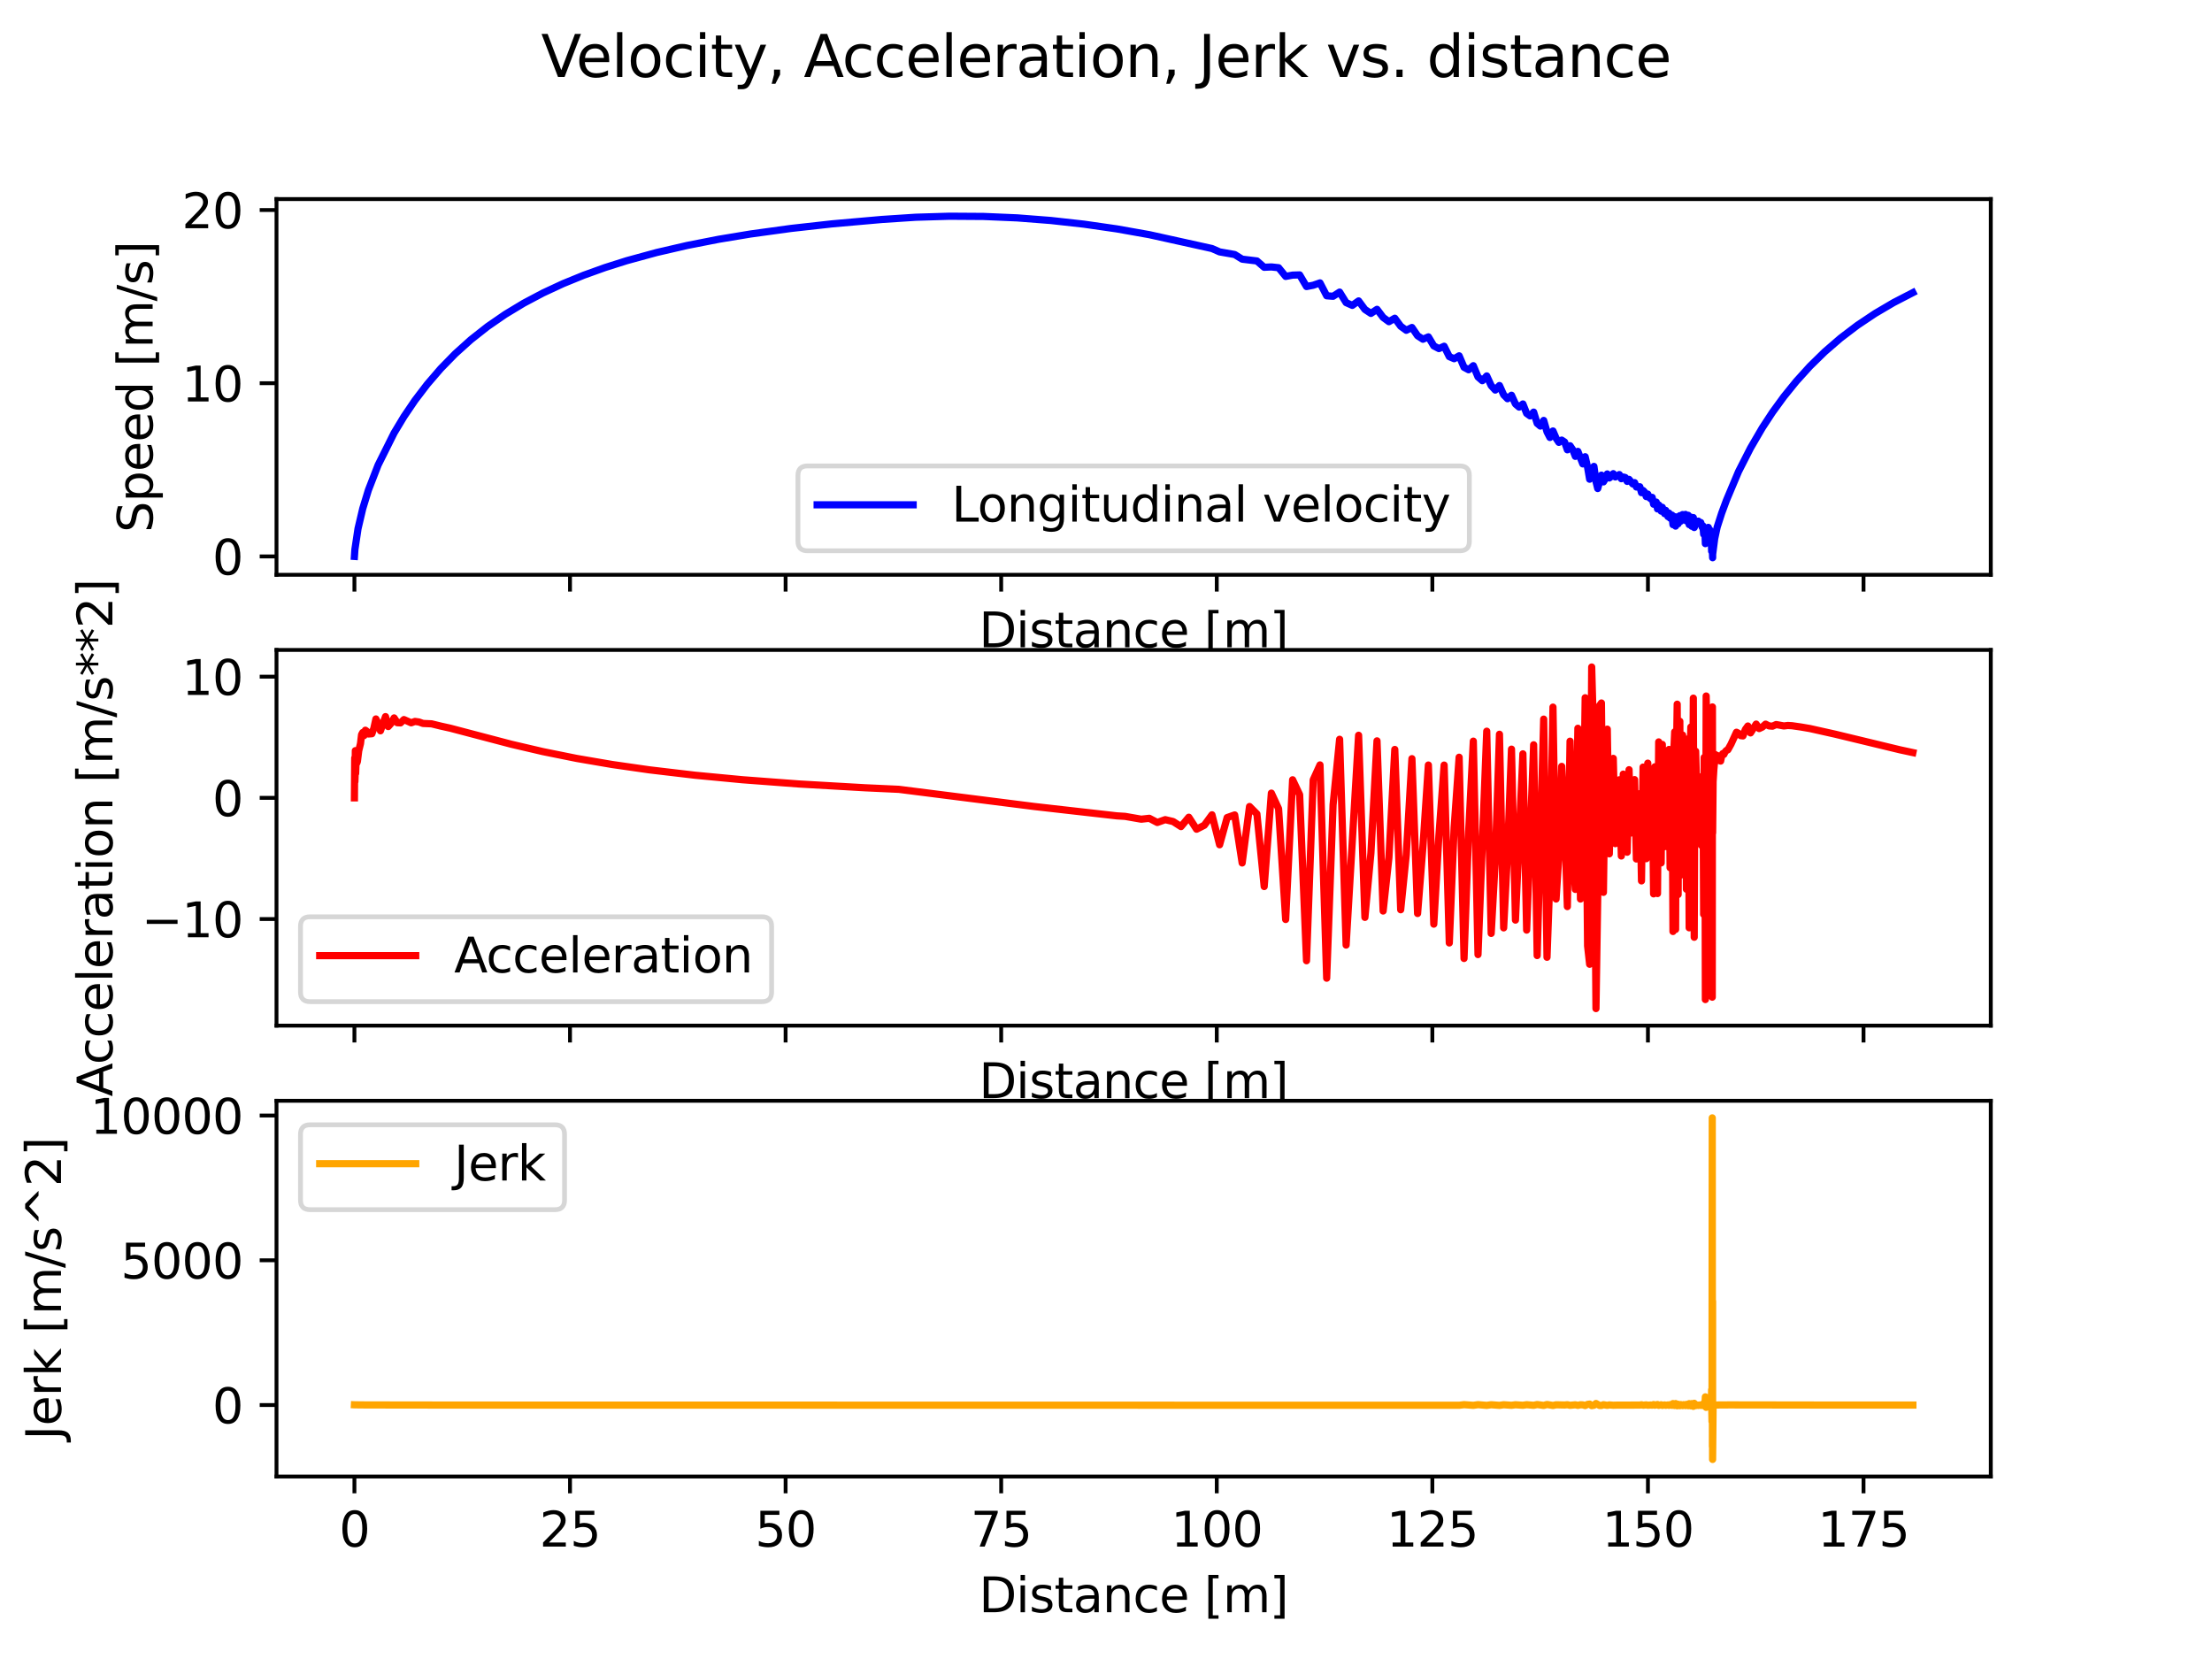 <?xml version="1.0" encoding="utf-8" standalone="no"?>
<!DOCTYPE svg PUBLIC "-//W3C//DTD SVG 1.1//EN"
  "http://www.w3.org/Graphics/SVG/1.1/DTD/svg11.dtd">
<svg xmlns:xlink="http://www.w3.org/1999/xlink" width="460.8pt" height="345.6pt" viewBox="0 0 460.8 345.6" xmlns="http://www.w3.org/2000/svg" version="1.1">
 <defs>
  <style type="text/css">*{stroke-linejoin: round; stroke-linecap: butt}</style>
 </defs>
 <g id="figure_1">
  <g id="patch_1">
   <path d="M 0 345.6 
L 460.8 345.6 
L 460.8 0 
L 0 0 
z
" style="fill: #ffffff"/>
  </g>
  <g id="axes_1">
   <g id="patch_2">
    <path d="M 57.6 119.74 
L 414.72 119.74 
L 414.72 41.472 
L 57.6 41.472 
z
" style="fill: #ffffff"/>
   </g>
   <g id="matplotlib.axis_1">
    <g id="xtick_1">
     <g id="line2d_1">
      <defs>
       <path id="m6544761ba9" d="M 0 0 
L 0 3.5 
" style="stroke: #000000; stroke-width: 0.8"/>
      </defs>
      <g>
       <use xlink:href="#m6544761ba9" x="73.833" y="119.74" style="stroke: #000000; stroke-width: 0.8"/>
      </g>
     </g>
    </g>
    <g id="xtick_2">
     <g id="line2d_2">
      <g>
       <use xlink:href="#m6544761ba9" x="118.743" y="119.74" style="stroke: #000000; stroke-width: 0.8"/>
      </g>
     </g>
    </g>
    <g id="xtick_3">
     <g id="line2d_3">
      <g>
       <use xlink:href="#m6544761ba9" x="163.654" y="119.74" style="stroke: #000000; stroke-width: 0.8"/>
      </g>
     </g>
    </g>
    <g id="xtick_4">
     <g id="line2d_4">
      <g>
       <use xlink:href="#m6544761ba9" x="208.564" y="119.74" style="stroke: #000000; stroke-width: 0.8"/>
      </g>
     </g>
    </g>
    <g id="xtick_5">
     <g id="line2d_5">
      <g>
       <use xlink:href="#m6544761ba9" x="253.475" y="119.74" style="stroke: #000000; stroke-width: 0.8"/>
      </g>
     </g>
    </g>
    <g id="xtick_6">
     <g id="line2d_6">
      <g>
       <use xlink:href="#m6544761ba9" x="298.385" y="119.74" style="stroke: #000000; stroke-width: 0.8"/>
      </g>
     </g>
    </g>
    <g id="xtick_7">
     <g id="line2d_7">
      <g>
       <use xlink:href="#m6544761ba9" x="343.296" y="119.74" style="stroke: #000000; stroke-width: 0.8"/>
      </g>
     </g>
    </g>
    <g id="xtick_8">
     <g id="line2d_8">
      <g>
       <use xlink:href="#m6544761ba9" x="388.206" y="119.74" style="stroke: #000000; stroke-width: 0.8"/>
      </g>
     </g>
    </g>
    <g id="text_1">
     <!-- Distance [m] -->
     <g transform="translate(203.937 134.839) scale(0.1 -0.1)">
      <defs>
       <path id="DejaVuSans-44" d="M 1259 4147 
L 1259 519 
L 2022 519 
Q 2988 519 3436 956 
Q 3884 1394 3884 2338 
Q 3884 3275 3436 3711 
Q 2988 4147 2022 4147 
L 1259 4147 
z
M 628 4666 
L 1925 4666 
Q 3281 4666 3915 4102 
Q 4550 3538 4550 2338 
Q 4550 1131 3912 565 
Q 3275 0 1925 0 
L 628 0 
L 628 4666 
z
" transform="scale(0.016)"/>
       <path id="DejaVuSans-69" d="M 603 3500 
L 1178 3500 
L 1178 0 
L 603 0 
L 603 3500 
z
M 603 4863 
L 1178 4863 
L 1178 4134 
L 603 4134 
L 603 4863 
z
" transform="scale(0.016)"/>
       <path id="DejaVuSans-73" d="M 2834 3397 
L 2834 2853 
Q 2591 2978 2328 3040 
Q 2066 3103 1784 3103 
Q 1356 3103 1142 2972 
Q 928 2841 928 2578 
Q 928 2378 1081 2264 
Q 1234 2150 1697 2047 
L 1894 2003 
Q 2506 1872 2764 1633 
Q 3022 1394 3022 966 
Q 3022 478 2636 193 
Q 2250 -91 1575 -91 
Q 1294 -91 989 -36 
Q 684 19 347 128 
L 347 722 
Q 666 556 975 473 
Q 1284 391 1588 391 
Q 1994 391 2212 530 
Q 2431 669 2431 922 
Q 2431 1156 2273 1281 
Q 2116 1406 1581 1522 
L 1381 1569 
Q 847 1681 609 1914 
Q 372 2147 372 2553 
Q 372 3047 722 3315 
Q 1072 3584 1716 3584 
Q 2034 3584 2315 3537 
Q 2597 3491 2834 3397 
z
" transform="scale(0.016)"/>
       <path id="DejaVuSans-74" d="M 1172 4494 
L 1172 3500 
L 2356 3500 
L 2356 3053 
L 1172 3053 
L 1172 1153 
Q 1172 725 1289 603 
Q 1406 481 1766 481 
L 2356 481 
L 2356 0 
L 1766 0 
Q 1100 0 847 248 
Q 594 497 594 1153 
L 594 3053 
L 172 3053 
L 172 3500 
L 594 3500 
L 594 4494 
L 1172 4494 
z
" transform="scale(0.016)"/>
       <path id="DejaVuSans-61" d="M 2194 1759 
Q 1497 1759 1228 1600 
Q 959 1441 959 1056 
Q 959 750 1161 570 
Q 1363 391 1709 391 
Q 2188 391 2477 730 
Q 2766 1069 2766 1631 
L 2766 1759 
L 2194 1759 
z
M 3341 1997 
L 3341 0 
L 2766 0 
L 2766 531 
Q 2569 213 2275 61 
Q 1981 -91 1556 -91 
Q 1019 -91 701 211 
Q 384 513 384 1019 
Q 384 1609 779 1909 
Q 1175 2209 1959 2209 
L 2766 2209 
L 2766 2266 
Q 2766 2663 2505 2880 
Q 2244 3097 1772 3097 
Q 1472 3097 1187 3025 
Q 903 2953 641 2809 
L 641 3341 
Q 956 3463 1253 3523 
Q 1550 3584 1831 3584 
Q 2591 3584 2966 3190 
Q 3341 2797 3341 1997 
z
" transform="scale(0.016)"/>
       <path id="DejaVuSans-6e" d="M 3513 2113 
L 3513 0 
L 2938 0 
L 2938 2094 
Q 2938 2591 2744 2837 
Q 2550 3084 2163 3084 
Q 1697 3084 1428 2787 
Q 1159 2491 1159 1978 
L 1159 0 
L 581 0 
L 581 3500 
L 1159 3500 
L 1159 2956 
Q 1366 3272 1645 3428 
Q 1925 3584 2291 3584 
Q 2894 3584 3203 3211 
Q 3513 2838 3513 2113 
z
" transform="scale(0.016)"/>
       <path id="DejaVuSans-63" d="M 3122 3366 
L 3122 2828 
Q 2878 2963 2633 3030 
Q 2388 3097 2138 3097 
Q 1578 3097 1268 2742 
Q 959 2388 959 1747 
Q 959 1106 1268 751 
Q 1578 397 2138 397 
Q 2388 397 2633 464 
Q 2878 531 3122 666 
L 3122 134 
Q 2881 22 2623 -34 
Q 2366 -91 2075 -91 
Q 1284 -91 818 406 
Q 353 903 353 1747 
Q 353 2603 823 3093 
Q 1294 3584 2113 3584 
Q 2378 3584 2631 3529 
Q 2884 3475 3122 3366 
z
" transform="scale(0.016)"/>
       <path id="DejaVuSans-65" d="M 3597 1894 
L 3597 1613 
L 953 1613 
Q 991 1019 1311 708 
Q 1631 397 2203 397 
Q 2534 397 2845 478 
Q 3156 559 3463 722 
L 3463 178 
Q 3153 47 2828 -22 
Q 2503 -91 2169 -91 
Q 1331 -91 842 396 
Q 353 884 353 1716 
Q 353 2575 817 3079 
Q 1281 3584 2069 3584 
Q 2775 3584 3186 3129 
Q 3597 2675 3597 1894 
z
M 3022 2063 
Q 3016 2534 2758 2815 
Q 2500 3097 2075 3097 
Q 1594 3097 1305 2825 
Q 1016 2553 972 2059 
L 3022 2063 
z
" transform="scale(0.016)"/>
       <path id="DejaVuSans-20" transform="scale(0.016)"/>
       <path id="DejaVuSans-5b" d="M 550 4863 
L 1875 4863 
L 1875 4416 
L 1125 4416 
L 1125 -397 
L 1875 -397 
L 1875 -844 
L 550 -844 
L 550 4863 
z
" transform="scale(0.016)"/>
       <path id="DejaVuSans-6d" d="M 3328 2828 
Q 3544 3216 3844 3400 
Q 4144 3584 4550 3584 
Q 5097 3584 5394 3201 
Q 5691 2819 5691 2113 
L 5691 0 
L 5113 0 
L 5113 2094 
Q 5113 2597 4934 2840 
Q 4756 3084 4391 3084 
Q 3944 3084 3684 2787 
Q 3425 2491 3425 1978 
L 3425 0 
L 2847 0 
L 2847 2094 
Q 2847 2600 2669 2842 
Q 2491 3084 2119 3084 
Q 1678 3084 1418 2786 
Q 1159 2488 1159 1978 
L 1159 0 
L 581 0 
L 581 3500 
L 1159 3500 
L 1159 2956 
Q 1356 3278 1631 3431 
Q 1906 3584 2284 3584 
Q 2666 3584 2933 3390 
Q 3200 3197 3328 2828 
z
" transform="scale(0.016)"/>
       <path id="DejaVuSans-5d" d="M 1947 4863 
L 1947 -844 
L 622 -844 
L 622 -397 
L 1369 -397 
L 1369 4416 
L 622 4416 
L 622 4863 
L 1947 4863 
z
" transform="scale(0.016)"/>
      </defs>
      <use xlink:href="#DejaVuSans-44"/>
      <use xlink:href="#DejaVuSans-69" x="77.002"/>
      <use xlink:href="#DejaVuSans-73" x="104.785"/>
      <use xlink:href="#DejaVuSans-74" x="156.885"/>
      <use xlink:href="#DejaVuSans-61" x="196.094"/>
      <use xlink:href="#DejaVuSans-6e" x="257.373"/>
      <use xlink:href="#DejaVuSans-63" x="320.752"/>
      <use xlink:href="#DejaVuSans-65" x="375.732"/>
      <use xlink:href="#DejaVuSans-20" x="437.256"/>
      <use xlink:href="#DejaVuSans-5b" x="469.043"/>
      <use xlink:href="#DejaVuSans-6d" x="508.057"/>
      <use xlink:href="#DejaVuSans-5d" x="605.469"/>
     </g>
    </g>
   </g>
   <g id="matplotlib.axis_2">
    <g id="ytick_1">
     <g id="line2d_9">
      <defs>
       <path id="me3b19a728e" d="M 0 0 
L -3.5 0 
" style="stroke: #000000; stroke-width: 0.8"/>
      </defs>
      <g>
       <use xlink:href="#me3b19a728e" x="57.6" y="115.912" style="stroke: #000000; stroke-width: 0.8"/>
      </g>
     </g>
     <g id="text_2">
      <!-- 0 -->
      <g transform="translate(44.237 119.711) scale(0.1 -0.1)">
       <defs>
        <path id="DejaVuSans-30" d="M 2034 4250 
Q 1547 4250 1301 3770 
Q 1056 3291 1056 2328 
Q 1056 1369 1301 889 
Q 1547 409 2034 409 
Q 2525 409 2770 889 
Q 3016 1369 3016 2328 
Q 3016 3291 2770 3770 
Q 2525 4250 2034 4250 
z
M 2034 4750 
Q 2819 4750 3233 4129 
Q 3647 3509 3647 2328 
Q 3647 1150 3233 529 
Q 2819 -91 2034 -91 
Q 1250 -91 836 529 
Q 422 1150 422 2328 
Q 422 3509 836 4129 
Q 1250 4750 2034 4750 
z
" transform="scale(0.016)"/>
       </defs>
       <use xlink:href="#DejaVuSans-30"/>
      </g>
     </g>
    </g>
    <g id="ytick_2">
     <g id="line2d_10">
      <g>
       <use xlink:href="#me3b19a728e" x="57.6" y="79.83" style="stroke: #000000; stroke-width: 0.8"/>
      </g>
     </g>
     <g id="text_3">
      <!-- 10 -->
      <g transform="translate(37.875 83.629) scale(0.1 -0.1)">
       <defs>
        <path id="DejaVuSans-31" d="M 794 531 
L 1825 531 
L 1825 4091 
L 703 3866 
L 703 4441 
L 1819 4666 
L 2450 4666 
L 2450 531 
L 3481 531 
L 3481 0 
L 794 0 
L 794 531 
z
" transform="scale(0.016)"/>
       </defs>
       <use xlink:href="#DejaVuSans-31"/>
       <use xlink:href="#DejaVuSans-30" x="63.623"/>
      </g>
     </g>
    </g>
    <g id="ytick_3">
     <g id="line2d_11">
      <g>
       <use xlink:href="#me3b19a728e" x="57.6" y="43.748" style="stroke: #000000; stroke-width: 0.8"/>
      </g>
     </g>
     <g id="text_4">
      <!-- 20 -->
      <g transform="translate(37.875 47.548) scale(0.1 -0.1)">
       <defs>
        <path id="DejaVuSans-32" d="M 1228 531 
L 3431 531 
L 3431 0 
L 469 0 
L 469 531 
Q 828 903 1448 1529 
Q 2069 2156 2228 2338 
Q 2531 2678 2651 2914 
Q 2772 3150 2772 3378 
Q 2772 3750 2511 3984 
Q 2250 4219 1831 4219 
Q 1534 4219 1204 4116 
Q 875 4013 500 3803 
L 500 4441 
Q 881 4594 1212 4672 
Q 1544 4750 1819 4750 
Q 2544 4750 2975 4387 
Q 3406 4025 3406 3419 
Q 3406 3131 3298 2873 
Q 3191 2616 2906 2266 
Q 2828 2175 2409 1742 
Q 1991 1309 1228 531 
z
" transform="scale(0.016)"/>
       </defs>
       <use xlink:href="#DejaVuSans-32"/>
       <use xlink:href="#DejaVuSans-30" x="63.623"/>
      </g>
     </g>
    </g>
    <g id="text_5">
     <!-- Speed [m/s] -->
     <g transform="translate(31.795 110.932) rotate(-90) scale(0.1 -0.1)">
      <defs>
       <path id="DejaVuSans-53" d="M 3425 4513 
L 3425 3897 
Q 3066 4069 2747 4153 
Q 2428 4238 2131 4238 
Q 1616 4238 1336 4038 
Q 1056 3838 1056 3469 
Q 1056 3159 1242 3001 
Q 1428 2844 1947 2747 
L 2328 2669 
Q 3034 2534 3370 2195 
Q 3706 1856 3706 1288 
Q 3706 609 3251 259 
Q 2797 -91 1919 -91 
Q 1588 -91 1214 -16 
Q 841 59 441 206 
L 441 856 
Q 825 641 1194 531 
Q 1563 422 1919 422 
Q 2459 422 2753 634 
Q 3047 847 3047 1241 
Q 3047 1584 2836 1778 
Q 2625 1972 2144 2069 
L 1759 2144 
Q 1053 2284 737 2584 
Q 422 2884 422 3419 
Q 422 4038 858 4394 
Q 1294 4750 2059 4750 
Q 2388 4750 2728 4690 
Q 3069 4631 3425 4513 
z
" transform="scale(0.016)"/>
       <path id="DejaVuSans-70" d="M 1159 525 
L 1159 -1331 
L 581 -1331 
L 581 3500 
L 1159 3500 
L 1159 2969 
Q 1341 3281 1617 3432 
Q 1894 3584 2278 3584 
Q 2916 3584 3314 3078 
Q 3713 2572 3713 1747 
Q 3713 922 3314 415 
Q 2916 -91 2278 -91 
Q 1894 -91 1617 61 
Q 1341 213 1159 525 
z
M 3116 1747 
Q 3116 2381 2855 2742 
Q 2594 3103 2138 3103 
Q 1681 3103 1420 2742 
Q 1159 2381 1159 1747 
Q 1159 1113 1420 752 
Q 1681 391 2138 391 
Q 2594 391 2855 752 
Q 3116 1113 3116 1747 
z
" transform="scale(0.016)"/>
       <path id="DejaVuSans-64" d="M 2906 2969 
L 2906 4863 
L 3481 4863 
L 3481 0 
L 2906 0 
L 2906 525 
Q 2725 213 2448 61 
Q 2172 -91 1784 -91 
Q 1150 -91 751 415 
Q 353 922 353 1747 
Q 353 2572 751 3078 
Q 1150 3584 1784 3584 
Q 2172 3584 2448 3432 
Q 2725 3281 2906 2969 
z
M 947 1747 
Q 947 1113 1208 752 
Q 1469 391 1925 391 
Q 2381 391 2643 752 
Q 2906 1113 2906 1747 
Q 2906 2381 2643 2742 
Q 2381 3103 1925 3103 
Q 1469 3103 1208 2742 
Q 947 2381 947 1747 
z
" transform="scale(0.016)"/>
       <path id="DejaVuSans-2f" d="M 1625 4666 
L 2156 4666 
L 531 -594 
L 0 -594 
L 1625 4666 
z
" transform="scale(0.016)"/>
      </defs>
      <use xlink:href="#DejaVuSans-53"/>
      <use xlink:href="#DejaVuSans-70" x="63.477"/>
      <use xlink:href="#DejaVuSans-65" x="126.953"/>
      <use xlink:href="#DejaVuSans-65" x="188.477"/>
      <use xlink:href="#DejaVuSans-64" x="250"/>
      <use xlink:href="#DejaVuSans-20" x="313.477"/>
      <use xlink:href="#DejaVuSans-5b" x="345.264"/>
      <use xlink:href="#DejaVuSans-6d" x="384.277"/>
      <use xlink:href="#DejaVuSans-2f" x="481.689"/>
      <use xlink:href="#DejaVuSans-73" x="515.381"/>
      <use xlink:href="#DejaVuSans-5d" x="567.48"/>
     </g>
    </g>
   </g>
   <g id="line2d_12">
    <path d="M 73.833 115.912 
L 73.931 114.472 
L 74.581 110.127 
L 75.562 105.964 
L 76.744 102.089 
L 78.77 96.868 
L 82.099 90.195 
L 84.145 86.795 
L 86.445 83.402 
L 88.998 80.057 
L 91.797 76.803 
L 94.834 73.693 
L 98.097 70.76 
L 101.572 68.023 
L 105.244 65.492 
L 109.097 63.164 
L 113.116 61.035 
L 117.288 59.095 
L 121.597 57.335 
L 126.032 55.741 
L 130.58 54.301 
L 136.801 52.601 
L 143.18 51.126 
L 149.696 49.849 
L 156.33 48.749 
L 164.764 47.589 
L 173.329 46.634 
L 183.748 45.714 
L 190.763 45.255 
L 197.811 45.043 
L 204.868 45.089 
L 211.907 45.389 
L 218.905 45.931 
L 225.837 46.701 
L 232.682 47.688 
L 239.417 48.886 
L 252.476 51.774 
L 254.066 52.473 
L 257.208 53.021 
L 258.763 53.99 
L 261.837 54.359 
L 263.353 55.679 
L 264.848 55.609 
L 266.352 55.77 
L 267.828 57.581 
L 269.274 57.312 
L 270.738 57.265 
L 272.172 59.69 
L 273.562 59.423 
L 274.978 58.932 
L 276.372 61.617 
L 277.705 61.72 
L 279.065 60.848 
L 280.421 63.04 
L 281.709 63.618 
L 283.021 62.686 
L 284.337 64.465 
L 285.588 65.288 
L 286.856 64.439 
L 288.13 66.124 
L 289.337 67.015 
L 290.562 66.294 
L 291.789 67.96 
L 292.953 68.805 
L 294.131 68.222 
L 295.308 69.944 
L 296.427 70.666 
L 297.559 70.178 
L 298.685 72.058 
L 299.754 72.618 
L 300.839 72.131 
L 301.915 74.291 
L 302.928 74.728 
L 303.963 74.123 
L 304.985 76.514 
L 305.941 77.027 
L 306.92 76.182 
L 307.894 78.516 
L 308.792 79.304 
L 309.715 78.311 
L 310.642 80.33 
L 311.492 81.258 
L 312.365 80.311 
L 313.24 82.247 
L 314.047 83.061 
L 314.871 82.336 
L 315.697 84.156 
L 316.463 84.806 
L 317.248 84.151 
L 318.027 86.12 
L 318.748 86.638 
L 319.488 85.848 
L 320.221 88.196 
L 320.887 88.756 
L 321.579 87.584 
L 322.269 89.958 
L 322.878 91.132 
L 323.512 89.781 
L 324.159 91.287 
L 324.739 92.151 
L 325.333 91.682 
L 325.942 92.085 
L 326.51 93.703 
L 327.071 92.86 
L 327.645 93.703 
L 328.172 95.066 
L 328.702 94.03 
L 329.724 96.636 
L 330.221 95.146 
L 330.724 97.35 
L 331.15 99.827 
L 331.58 97.879 
L 332.045 97.162 
L 332.471 100.299 
L 332.833 101.767 
L 333.604 98.982 
L 334.023 100.389 
L 334.411 99.758 
L 334.826 98.736 
L 335.25 99.569 
L 335.652 99.262 
L 336.076 98.674 
L 336.504 99.356 
L 337.337 98.86 
L 337.754 99.725 
L 338.156 99.372 
L 338.571 99.473 
L 338.97 100.283 
L 339.362 99.864 
L 340.136 100.813 
L 340.515 100.542 
L 340.89 101.452 
L 341.605 101.399 
L 341.952 102.636 
L 342.283 102.178 
L 342.628 102.541 
L 342.946 103.446 
L 343.264 102.93 
L 343.587 103.665 
L 343.883 103.912 
L 344.183 103.611 
L 344.474 105.04 
L 344.74 104.577 
L 345.026 104.591 
L 345.288 106.016 
L 345.538 105.183 
L 345.809 105.508 
L 346.05 106.477 
L 346.29 105.682 
L 346.77 107.007 
L 347.005 106.325 
L 347.462 107.61 
L 347.683 106.89 
L 347.911 107.93 
L 348.103 107.996 
L 348.31 107.311 
L 348.511 109.301 
L 348.87 107.636 
L 349.057 109.596 
L 349.21 109.069 
L 349.391 107.675 
L 349.585 109.114 
L 349.747 108.562 
L 349.939 107.422 
L 350.138 108.573 
L 350.314 108.128 
L 350.517 107.193 
L 350.724 108.26 
L 350.905 107.979 
L 351.11 107.163 
L 351.315 108.524 
L 351.491 108.229 
L 351.692 107.349 
L 351.886 109.284 
L 352.048 108.783 
L 352.235 107.728 
L 352.423 109.629 
L 352.571 109.304 
L 352.752 107.82 
L 352.937 109.895 
L 353.072 109.568 
L 353.235 108.874 
L 353.42 108.625 
L 353.602 108.876 
L 353.778 108.556 
L 353.961 108.731 
L 354.13 109.048 
L 354.299 108.851 
L 354.608 109.855 
L 354.759 109.553 
L 354.901 111.287 
L 355.152 110.246 
L 355.26 113.249 
L 355.328 112.735 
L 355.56 110.368 
L 355.869 109.864 
L 356.025 110.369 
L 356.167 110.355 
L 356.39 112.138 
L 356.492 112.209 
L 356.562 114.83 
L 356.588 114.153 
L 356.643 112.87 
L 356.773 116.183 
L 356.776 115.46 
L 357.2 112.208 
L 357.718 109.807 
L 358.65 106.916 
L 359.649 104.219 
L 362.169 98.235 
L 364.664 93.332 
L 367.122 89.119 
L 369.243 85.883 
L 371.607 82.638 
L 374.212 79.427 
L 377.052 76.292 
L 380.124 73.287 
L 383.414 70.444 
L 386.909 67.784 
L 390.597 65.317 
L 394.461 63.044 
L 398.487 60.96 
L 398.487 60.96 
" clip-path="url(#pd01eb462d0)" style="fill: none; stroke: #0000ff; stroke-width: 1.5; stroke-linecap: square"/>
   </g>
   <g id="patch_3">
    <path d="M 57.6 119.74 
L 57.6 41.472 
" style="fill: none; stroke: #000000; stroke-width: 0.8; stroke-linejoin: miter; stroke-linecap: square"/>
   </g>
   <g id="patch_4">
    <path d="M 414.72 119.74 
L 414.72 41.472 
" style="fill: none; stroke: #000000; stroke-width: 0.8; stroke-linejoin: miter; stroke-linecap: square"/>
   </g>
   <g id="patch_5">
    <path d="M 57.6 119.74 
L 414.72 119.74 
" style="fill: none; stroke: #000000; stroke-width: 0.8; stroke-linejoin: miter; stroke-linecap: square"/>
   </g>
   <g id="patch_6">
    <path d="M 57.6 41.472 
L 414.72 41.472 
" style="fill: none; stroke: #000000; stroke-width: 0.8; stroke-linejoin: miter; stroke-linecap: square"/>
   </g>
   <g id="legend_1">
    <g id="patch_7">
     <path d="M 168.225 114.74 
L 304.095 114.74 
Q 306.095 114.74 306.095 112.74 
L 306.095 99.062 
Q 306.095 97.062 304.095 97.062 
L 168.225 97.062 
Q 166.225 97.062 166.225 99.062 
L 166.225 112.74 
Q 166.225 114.74 168.225 114.74 
z
" style="fill: #ffffff; opacity: 0.8; stroke: #cccccc; stroke-linejoin: miter"/>
    </g>
    <g id="line2d_13">
     <path d="M 170.225 105.161 
L 180.225 105.161 
L 190.225 105.161 
" style="fill: none; stroke: #0000ff; stroke-width: 1.5; stroke-linecap: square"/>
    </g>
    <g id="text_6">
     <!-- Longitudinal velocity -->
     <g transform="translate(198.225 108.661) scale(0.1 -0.1)">
      <defs>
       <path id="DejaVuSans-4c" d="M 628 4666 
L 1259 4666 
L 1259 531 
L 3531 531 
L 3531 0 
L 628 0 
L 628 4666 
z
" transform="scale(0.016)"/>
       <path id="DejaVuSans-6f" d="M 1959 3097 
Q 1497 3097 1228 2736 
Q 959 2375 959 1747 
Q 959 1119 1226 758 
Q 1494 397 1959 397 
Q 2419 397 2687 759 
Q 2956 1122 2956 1747 
Q 2956 2369 2687 2733 
Q 2419 3097 1959 3097 
z
M 1959 3584 
Q 2709 3584 3137 3096 
Q 3566 2609 3566 1747 
Q 3566 888 3137 398 
Q 2709 -91 1959 -91 
Q 1206 -91 779 398 
Q 353 888 353 1747 
Q 353 2609 779 3096 
Q 1206 3584 1959 3584 
z
" transform="scale(0.016)"/>
       <path id="DejaVuSans-67" d="M 2906 1791 
Q 2906 2416 2648 2759 
Q 2391 3103 1925 3103 
Q 1463 3103 1205 2759 
Q 947 2416 947 1791 
Q 947 1169 1205 825 
Q 1463 481 1925 481 
Q 2391 481 2648 825 
Q 2906 1169 2906 1791 
z
M 3481 434 
Q 3481 -459 3084 -895 
Q 2688 -1331 1869 -1331 
Q 1566 -1331 1297 -1286 
Q 1028 -1241 775 -1147 
L 775 -588 
Q 1028 -725 1275 -790 
Q 1522 -856 1778 -856 
Q 2344 -856 2625 -561 
Q 2906 -266 2906 331 
L 2906 616 
Q 2728 306 2450 153 
Q 2172 0 1784 0 
Q 1141 0 747 490 
Q 353 981 353 1791 
Q 353 2603 747 3093 
Q 1141 3584 1784 3584 
Q 2172 3584 2450 3431 
Q 2728 3278 2906 2969 
L 2906 3500 
L 3481 3500 
L 3481 434 
z
" transform="scale(0.016)"/>
       <path id="DejaVuSans-75" d="M 544 1381 
L 544 3500 
L 1119 3500 
L 1119 1403 
Q 1119 906 1312 657 
Q 1506 409 1894 409 
Q 2359 409 2629 706 
Q 2900 1003 2900 1516 
L 2900 3500 
L 3475 3500 
L 3475 0 
L 2900 0 
L 2900 538 
Q 2691 219 2414 64 
Q 2138 -91 1772 -91 
Q 1169 -91 856 284 
Q 544 659 544 1381 
z
M 1991 3584 
L 1991 3584 
z
" transform="scale(0.016)"/>
       <path id="DejaVuSans-6c" d="M 603 4863 
L 1178 4863 
L 1178 0 
L 603 0 
L 603 4863 
z
" transform="scale(0.016)"/>
       <path id="DejaVuSans-76" d="M 191 3500 
L 800 3500 
L 1894 563 
L 2988 3500 
L 3597 3500 
L 2284 0 
L 1503 0 
L 191 3500 
z
" transform="scale(0.016)"/>
       <path id="DejaVuSans-79" d="M 2059 -325 
Q 1816 -950 1584 -1140 
Q 1353 -1331 966 -1331 
L 506 -1331 
L 506 -850 
L 844 -850 
Q 1081 -850 1212 -737 
Q 1344 -625 1503 -206 
L 1606 56 
L 191 3500 
L 800 3500 
L 1894 763 
L 2988 3500 
L 3597 3500 
L 2059 -325 
z
" transform="scale(0.016)"/>
      </defs>
      <use xlink:href="#DejaVuSans-4c"/>
      <use xlink:href="#DejaVuSans-6f" x="53.963"/>
      <use xlink:href="#DejaVuSans-6e" x="115.145"/>
      <use xlink:href="#DejaVuSans-67" x="178.523"/>
      <use xlink:href="#DejaVuSans-69" x="242"/>
      <use xlink:href="#DejaVuSans-74" x="269.783"/>
      <use xlink:href="#DejaVuSans-75" x="308.992"/>
      <use xlink:href="#DejaVuSans-64" x="372.371"/>
      <use xlink:href="#DejaVuSans-69" x="435.848"/>
      <use xlink:href="#DejaVuSans-6e" x="463.631"/>
      <use xlink:href="#DejaVuSans-61" x="527.01"/>
      <use xlink:href="#DejaVuSans-6c" x="588.289"/>
      <use xlink:href="#DejaVuSans-20" x="616.072"/>
      <use xlink:href="#DejaVuSans-76" x="647.859"/>
      <use xlink:href="#DejaVuSans-65" x="707.039"/>
      <use xlink:href="#DejaVuSans-6c" x="768.562"/>
      <use xlink:href="#DejaVuSans-6f" x="796.346"/>
      <use xlink:href="#DejaVuSans-63" x="857.527"/>
      <use xlink:href="#DejaVuSans-69" x="912.508"/>
      <use xlink:href="#DejaVuSans-74" x="940.291"/>
      <use xlink:href="#DejaVuSans-79" x="979.5"/>
     </g>
    </g>
   </g>
  </g>
  <g id="axes_2">
   <g id="patch_8">
    <path d="M 57.6 213.662 
L 414.72 213.662 
L 414.72 135.394 
L 57.6 135.394 
z
" style="fill: #ffffff"/>
   </g>
   <g id="matplotlib.axis_3">
    <g id="xtick_9">
     <g id="line2d_14">
      <g>
       <use xlink:href="#m6544761ba9" x="73.833" y="213.662" style="stroke: #000000; stroke-width: 0.8"/>
      </g>
     </g>
    </g>
    <g id="xtick_10">
     <g id="line2d_15">
      <g>
       <use xlink:href="#m6544761ba9" x="118.743" y="213.662" style="stroke: #000000; stroke-width: 0.8"/>
      </g>
     </g>
    </g>
    <g id="xtick_11">
     <g id="line2d_16">
      <g>
       <use xlink:href="#m6544761ba9" x="163.654" y="213.662" style="stroke: #000000; stroke-width: 0.8"/>
      </g>
     </g>
    </g>
    <g id="xtick_12">
     <g id="line2d_17">
      <g>
       <use xlink:href="#m6544761ba9" x="208.564" y="213.662" style="stroke: #000000; stroke-width: 0.8"/>
      </g>
     </g>
    </g>
    <g id="xtick_13">
     <g id="line2d_18">
      <g>
       <use xlink:href="#m6544761ba9" x="253.475" y="213.662" style="stroke: #000000; stroke-width: 0.8"/>
      </g>
     </g>
    </g>
    <g id="xtick_14">
     <g id="line2d_19">
      <g>
       <use xlink:href="#m6544761ba9" x="298.385" y="213.662" style="stroke: #000000; stroke-width: 0.8"/>
      </g>
     </g>
    </g>
    <g id="xtick_15">
     <g id="line2d_20">
      <g>
       <use xlink:href="#m6544761ba9" x="343.296" y="213.662" style="stroke: #000000; stroke-width: 0.8"/>
      </g>
     </g>
    </g>
    <g id="xtick_16">
     <g id="line2d_21">
      <g>
       <use xlink:href="#m6544761ba9" x="388.206" y="213.662" style="stroke: #000000; stroke-width: 0.8"/>
      </g>
     </g>
    </g>
    <g id="text_7">
     <!-- Distance [m] -->
     <g transform="translate(203.937 228.761) scale(0.1 -0.1)">
      <use xlink:href="#DejaVuSans-44"/>
      <use xlink:href="#DejaVuSans-69" x="77.002"/>
      <use xlink:href="#DejaVuSans-73" x="104.785"/>
      <use xlink:href="#DejaVuSans-74" x="156.885"/>
      <use xlink:href="#DejaVuSans-61" x="196.094"/>
      <use xlink:href="#DejaVuSans-6e" x="257.373"/>
      <use xlink:href="#DejaVuSans-63" x="320.752"/>
      <use xlink:href="#DejaVuSans-65" x="375.732"/>
      <use xlink:href="#DejaVuSans-20" x="437.256"/>
      <use xlink:href="#DejaVuSans-5b" x="469.043"/>
      <use xlink:href="#DejaVuSans-6d" x="508.057"/>
      <use xlink:href="#DejaVuSans-5d" x="605.469"/>
     </g>
    </g>
   </g>
   <g id="matplotlib.axis_4">
    <g id="ytick_4">
     <g id="line2d_22">
      <g>
       <use xlink:href="#me3b19a728e" x="57.6" y="191.45" style="stroke: #000000; stroke-width: 0.8"/>
      </g>
     </g>
     <g id="text_8">
      <!-- −10 -->
      <g transform="translate(29.495 195.249) scale(0.1 -0.1)">
       <defs>
        <path id="DejaVuSans-2212" d="M 678 2272 
L 4684 2272 
L 4684 1741 
L 678 1741 
L 678 2272 
z
" transform="scale(0.016)"/>
       </defs>
       <use xlink:href="#DejaVuSans-2212"/>
       <use xlink:href="#DejaVuSans-31" x="83.789"/>
       <use xlink:href="#DejaVuSans-30" x="147.412"/>
      </g>
     </g>
    </g>
    <g id="ytick_5">
     <g id="line2d_23">
      <g>
       <use xlink:href="#me3b19a728e" x="57.6" y="166.207" style="stroke: #000000; stroke-width: 0.8"/>
      </g>
     </g>
     <g id="text_9">
      <!-- 0 -->
      <g transform="translate(44.237 170.006) scale(0.1 -0.1)">
       <use xlink:href="#DejaVuSans-30"/>
      </g>
     </g>
    </g>
    <g id="ytick_6">
     <g id="line2d_24">
      <g>
       <use xlink:href="#me3b19a728e" x="57.6" y="140.964" style="stroke: #000000; stroke-width: 0.8"/>
      </g>
     </g>
     <g id="text_10">
      <!-- 10 -->
      <g transform="translate(37.875 144.763) scale(0.1 -0.1)">
       <use xlink:href="#DejaVuSans-31"/>
       <use xlink:href="#DejaVuSans-30" x="63.623"/>
      </g>
     </g>
    </g>
    <g id="text_11">
     <!-- Acceleration [m/s**2] -->
     <g transform="translate(23.416 228.43) rotate(-90) scale(0.1 -0.1)">
      <defs>
       <path id="DejaVuSans-41" d="M 2188 4044 
L 1331 1722 
L 3047 1722 
L 2188 4044 
z
M 1831 4666 
L 2547 4666 
L 4325 0 
L 3669 0 
L 3244 1197 
L 1141 1197 
L 716 0 
L 50 0 
L 1831 4666 
z
" transform="scale(0.016)"/>
       <path id="DejaVuSans-72" d="M 2631 2963 
Q 2534 3019 2420 3045 
Q 2306 3072 2169 3072 
Q 1681 3072 1420 2755 
Q 1159 2438 1159 1844 
L 1159 0 
L 581 0 
L 581 3500 
L 1159 3500 
L 1159 2956 
Q 1341 3275 1631 3429 
Q 1922 3584 2338 3584 
Q 2397 3584 2469 3576 
Q 2541 3569 2628 3553 
L 2631 2963 
z
" transform="scale(0.016)"/>
       <path id="DejaVuSans-2a" d="M 3009 3897 
L 1888 3291 
L 3009 2681 
L 2828 2375 
L 1778 3009 
L 1778 1831 
L 1422 1831 
L 1422 3009 
L 372 2375 
L 191 2681 
L 1313 3291 
L 191 3897 
L 372 4206 
L 1422 3572 
L 1422 4750 
L 1778 4750 
L 1778 3572 
L 2828 4206 
L 3009 3897 
z
" transform="scale(0.016)"/>
      </defs>
      <use xlink:href="#DejaVuSans-41"/>
      <use xlink:href="#DejaVuSans-63" x="66.658"/>
      <use xlink:href="#DejaVuSans-63" x="121.639"/>
      <use xlink:href="#DejaVuSans-65" x="176.619"/>
      <use xlink:href="#DejaVuSans-6c" x="238.143"/>
      <use xlink:href="#DejaVuSans-65" x="265.926"/>
      <use xlink:href="#DejaVuSans-72" x="327.449"/>
      <use xlink:href="#DejaVuSans-61" x="368.562"/>
      <use xlink:href="#DejaVuSans-74" x="429.842"/>
      <use xlink:href="#DejaVuSans-69" x="469.051"/>
      <use xlink:href="#DejaVuSans-6f" x="496.834"/>
      <use xlink:href="#DejaVuSans-6e" x="558.016"/>
      <use xlink:href="#DejaVuSans-20" x="621.395"/>
      <use xlink:href="#DejaVuSans-5b" x="653.182"/>
      <use xlink:href="#DejaVuSans-6d" x="692.195"/>
      <use xlink:href="#DejaVuSans-2f" x="789.607"/>
      <use xlink:href="#DejaVuSans-73" x="823.299"/>
      <use xlink:href="#DejaVuSans-2a" x="875.398"/>
      <use xlink:href="#DejaVuSans-2a" x="925.398"/>
      <use xlink:href="#DejaVuSans-32" x="975.398"/>
      <use xlink:href="#DejaVuSans-5d" x="1039.021"/>
     </g>
    </g>
   </g>
   <g id="line2d_25">
    <path d="M 73.833 166.207 
L 73.894 157.89 
L 73.931 162.829 
L 73.972 161.651 
L 74.023 156.375 
L 74.087 161.121 
L 74.243 156.896 
L 74.341 158.94 
L 74.452 158.618 
L 74.731 156.393 
L 75.1 154.891 
L 75.32 153.035 
L 75.562 152.596 
L 75.826 153.247 
L 76.11 152.121 
L 76.416 152.345 
L 76.744 152.901 
L 77.471 152.851 
L 77.876 151.726 
L 78.309 149.773 
L 78.77 150.712 
L 79.255 152.239 
L 80.308 149.283 
L 80.878 151.357 
L 81.474 150.683 
L 82.099 149.556 
L 82.753 150.555 
L 83.435 150.591 
L 84.145 149.902 
L 85.651 150.572 
L 86.445 150.287 
L 87.268 150.402 
L 88.119 150.707 
L 89.904 150.786 
L 91.797 151.252 
L 93.796 151.695 
L 106.509 155.036 
L 113.116 156.578 
L 120.146 157.997 
L 127.536 159.261 
L 135.23 160.366 
L 144.797 161.495 
L 154.662 162.432 
L 166.467 163.319 
L 180.26 164.11 
L 187.25 164.432 
L 215.413 168.003 
L 232.682 169.96 
L 234.377 170.064 
L 237.745 170.653 
L 239.417 170.466 
L 241.081 171.337 
L 242.737 170.749 
L 244.384 171.141 
L 246.021 172.195 
L 247.649 170.244 
L 249.269 172.74 
L 250.876 171.919 
L 252.476 169.738 
L 254.066 175.983 
L 255.638 170.314 
L 257.208 169.765 
L 258.763 179.771 
L 260.299 168.011 
L 261.837 169.563 
L 263.353 184.68 
L 264.848 165.22 
L 266.352 168.47 
L 267.828 191.546 
L 269.274 162.442 
L 270.738 165.546 
L 272.172 200.138 
L 273.562 162.465 
L 274.978 159.346 
L 276.372 203.776 
L 277.705 167.643 
L 279.065 154.005 
L 280.421 196.872 
L 283.021 153.169 
L 284.337 191.105 
L 285.588 177.712 
L 286.856 154.331 
L 288.13 189.779 
L 289.337 178.671 
L 290.562 156.125 
L 291.789 189.516 
L 292.953 178.037 
L 294.131 158.044 
L 295.308 190.298 
L 296.427 176.317 
L 297.559 159.37 
L 298.685 192.514 
L 299.754 174.047 
L 300.839 159.381 
L 301.915 196.434 
L 302.928 172.321 
L 303.963 157.746 
L 304.985 199.666 
L 305.941 173.375 
L 306.92 154.394 
L 307.894 198.855 
L 309.715 152.324 
L 310.642 194.445 
L 311.492 179.199 
L 312.365 152.96 
L 313.24 193.292 
L 314.047 177.594 
L 314.871 156.062 
L 315.697 191.671 
L 317.248 157.04 
L 318.027 193.756 
L 319.488 155.154 
L 320.221 199.056 
L 321.579 149.807 
L 322.269 199.418 
L 322.878 182.64 
L 323.512 147.307 
L 324.159 187.28 
L 324.739 178.29 
L 325.333 159.65 
L 325.942 171.834 
L 326.51 188.857 
L 327.071 154.402 
L 327.645 178.009 
L 328.172 185.277 
L 328.702 151.713 
L 329.242 187.282 
L 329.724 181.586 
L 330.221 145.354 
L 330.724 197.045 
L 331.15 200.873 
L 331.58 138.952 
L 332.045 156.17 
L 332.471 210.104 
L 332.833 186.74 
L 333.204 147.012 
L 333.604 146.445 
L 334.023 185.892 
L 334.411 157.376 
L 334.826 151.898 
L 335.25 177.868 
L 335.652 161.907 
L 336.076 157.986 
L 336.504 175.748 
L 336.913 163.026 
L 337.337 162.439 
L 337.754 178.319 
L 338.156 161.261 
L 338.571 167.624 
L 338.97 177.535 
L 339.362 160.348 
L 339.76 173.534 
L 340.136 172.161 
L 340.515 162.408 
L 340.89 178.945 
L 341.244 166.343 
L 341.605 165.331 
L 341.952 183.507 
L 342.283 159.799 
L 342.946 178.882 
L 343.264 158.979 
L 343.587 176.494 
L 344.183 161.989 
L 344.474 186.207 
L 344.74 159.73 
L 345.026 166.401 
L 345.288 186.146 
L 345.538 154.552 
L 346.05 179.761 
L 346.29 155.077 
L 346.546 176.456 
L 346.77 174.508 
L 347.005 156.665 
L 347.25 176.375 
L 347.462 174.015 
L 347.683 156.124 
L 347.911 180.766 
L 348.31 156.619 
L 348.511 194.044 
L 348.676 156.669 
L 348.87 152.457 
L 349.057 193.62 
L 349.21 158.844 
L 349.391 146.694 
L 349.585 186.346 
L 349.747 158.48 
L 349.939 150.255 
L 350.138 182.309 
L 350.314 159.991 
L 350.517 153.124 
L 350.724 181.124 
L 350.905 162.284 
L 351.11 154.791 
L 351.315 185.248 
L 351.491 162.079 
L 351.692 153.894 
L 351.886 193.276 
L 352.048 159.192 
L 352.235 151.456 
L 352.423 192.804 
L 352.752 145.435 
L 352.937 195.247 
L 353.072 161.631 
L 353.235 156.496 
L 353.602 169.724 
L 353.778 161.719 
L 353.961 168.662 
L 354.13 170.646 
L 354.299 163.44 
L 354.464 176.122 
L 354.759 161.985 
L 354.901 190.47 
L 355.014 157.79 
L 355.152 160.056 
L 355.26 208.222 
L 355.427 144.991 
L 355.711 161.653 
L 355.869 163.713 
L 356.025 173.267 
L 356.167 166.015 
L 356.3 187.537 
L 356.492 167.204 
L 356.562 202.875 
L 356.643 148.263 
L 356.695 207.729 
L 356.729 147.266 
L 356.764 170.702 
L 356.776 157.185 
L 356.773 173.506 
L 356.87 162.809 
L 357.026 160.313 
L 357.31 157.175 
L 357.57 158.478 
L 357.718 157.381 
L 357.879 158.294 
L 358.053 158.431 
L 358.238 157.78 
L 358.438 158.545 
L 358.65 157.52 
L 358.876 156.992 
L 359.117 157.155 
L 359.374 156.625 
L 359.649 156.322 
L 359.941 156.206 
L 360.592 155.038 
L 361.74 152.539 
L 362.169 152.768 
L 362.618 153.248 
L 363.092 153.303 
L 363.59 151.961 
L 364.115 151.241 
L 364.664 152.677 
L 365.841 150.841 
L 366.468 151.775 
L 367.122 151.464 
L 367.803 150.851 
L 368.51 151.219 
L 369.243 151.276 
L 370.005 150.935 
L 371.607 151.228 
L 372.448 151.131 
L 373.316 151.182 
L 375.132 151.442 
L 377.052 151.77 
L 382.294 152.942 
L 395.785 156.197 
L 398.487 156.777 
L 398.487 156.777 
" clip-path="url(#p4520af8bd2)" style="fill: none; stroke: #ff0000; stroke-width: 1.5; stroke-linecap: square"/>
   </g>
   <g id="patch_9">
    <path d="M 57.6 213.662 
L 57.6 135.394 
" style="fill: none; stroke: #000000; stroke-width: 0.8; stroke-linejoin: miter; stroke-linecap: square"/>
   </g>
   <g id="patch_10">
    <path d="M 414.72 213.662 
L 414.72 135.394 
" style="fill: none; stroke: #000000; stroke-width: 0.8; stroke-linejoin: miter; stroke-linecap: square"/>
   </g>
   <g id="patch_11">
    <path d="M 57.6 213.662 
L 414.72 213.662 
" style="fill: none; stroke: #000000; stroke-width: 0.8; stroke-linejoin: miter; stroke-linecap: square"/>
   </g>
   <g id="patch_12">
    <path d="M 57.6 135.394 
L 414.72 135.394 
" style="fill: none; stroke: #000000; stroke-width: 0.8; stroke-linejoin: miter; stroke-linecap: square"/>
   </g>
   <g id="legend_2">
    <g id="patch_13">
     <path d="M 64.6 208.662 
L 158.741 208.662 
Q 160.741 208.662 160.741 206.662 
L 160.741 192.984 
Q 160.741 190.984 158.741 190.984 
L 64.6 190.984 
Q 62.6 190.984 62.6 192.984 
L 62.6 206.662 
Q 62.6 208.662 64.6 208.662 
z
" style="fill: #ffffff; opacity: 0.8; stroke: #cccccc; stroke-linejoin: miter"/>
    </g>
    <g id="line2d_26">
     <path d="M 66.6 199.082 
L 76.6 199.082 
L 86.6 199.082 
" style="fill: none; stroke: #ff0000; stroke-width: 1.5; stroke-linecap: square"/>
    </g>
    <g id="text_12">
     <!-- Acceleration -->
     <g transform="translate(94.6 202.582) scale(0.1 -0.1)">
      <use xlink:href="#DejaVuSans-41"/>
      <use xlink:href="#DejaVuSans-63" x="66.658"/>
      <use xlink:href="#DejaVuSans-63" x="121.639"/>
      <use xlink:href="#DejaVuSans-65" x="176.619"/>
      <use xlink:href="#DejaVuSans-6c" x="238.143"/>
      <use xlink:href="#DejaVuSans-65" x="265.926"/>
      <use xlink:href="#DejaVuSans-72" x="327.449"/>
      <use xlink:href="#DejaVuSans-61" x="368.562"/>
      <use xlink:href="#DejaVuSans-74" x="429.842"/>
      <use xlink:href="#DejaVuSans-69" x="469.051"/>
      <use xlink:href="#DejaVuSans-6f" x="496.834"/>
      <use xlink:href="#DejaVuSans-6e" x="558.016"/>
     </g>
    </g>
   </g>
  </g>
  <g id="axes_3">
   <g id="patch_14">
    <path d="M 57.6 307.584 
L 414.72 307.584 
L 414.72 229.316 
L 57.6 229.316 
z
" style="fill: #ffffff"/>
   </g>
   <g id="matplotlib.axis_5">
    <g id="xtick_17">
     <g id="line2d_27">
      <g>
       <use xlink:href="#m6544761ba9" x="73.833" y="307.584" style="stroke: #000000; stroke-width: 0.8"/>
      </g>
     </g>
     <g id="text_13">
      <!-- 0 -->
      <g transform="translate(70.651 322.182) scale(0.1 -0.1)">
       <use xlink:href="#DejaVuSans-30"/>
      </g>
     </g>
    </g>
    <g id="xtick_18">
     <g id="line2d_28">
      <g>
       <use xlink:href="#m6544761ba9" x="118.743" y="307.584" style="stroke: #000000; stroke-width: 0.8"/>
      </g>
     </g>
     <g id="text_14">
      <!-- 25 -->
      <g transform="translate(112.381 322.182) scale(0.1 -0.1)">
       <defs>
        <path id="DejaVuSans-35" d="M 691 4666 
L 3169 4666 
L 3169 4134 
L 1269 4134 
L 1269 2991 
Q 1406 3038 1543 3061 
Q 1681 3084 1819 3084 
Q 2600 3084 3056 2656 
Q 3513 2228 3513 1497 
Q 3513 744 3044 326 
Q 2575 -91 1722 -91 
Q 1428 -91 1123 -41 
Q 819 9 494 109 
L 494 744 
Q 775 591 1075 516 
Q 1375 441 1709 441 
Q 2250 441 2565 725 
Q 2881 1009 2881 1497 
Q 2881 1984 2565 2268 
Q 2250 2553 1709 2553 
Q 1456 2553 1204 2497 
Q 953 2441 691 2322 
L 691 4666 
z
" transform="scale(0.016)"/>
       </defs>
       <use xlink:href="#DejaVuSans-32"/>
       <use xlink:href="#DejaVuSans-35" x="63.623"/>
      </g>
     </g>
    </g>
    <g id="xtick_19">
     <g id="line2d_29">
      <g>
       <use xlink:href="#m6544761ba9" x="163.654" y="307.584" style="stroke: #000000; stroke-width: 0.8"/>
      </g>
     </g>
     <g id="text_15">
      <!-- 50 -->
      <g transform="translate(157.291 322.182) scale(0.1 -0.1)">
       <use xlink:href="#DejaVuSans-35"/>
       <use xlink:href="#DejaVuSans-30" x="63.623"/>
      </g>
     </g>
    </g>
    <g id="xtick_20">
     <g id="line2d_30">
      <g>
       <use xlink:href="#m6544761ba9" x="208.564" y="307.584" style="stroke: #000000; stroke-width: 0.8"/>
      </g>
     </g>
     <g id="text_16">
      <!-- 75 -->
      <g transform="translate(202.202 322.182) scale(0.1 -0.1)">
       <defs>
        <path id="DejaVuSans-37" d="M 525 4666 
L 3525 4666 
L 3525 4397 
L 1831 0 
L 1172 0 
L 2766 4134 
L 525 4134 
L 525 4666 
z
" transform="scale(0.016)"/>
       </defs>
       <use xlink:href="#DejaVuSans-37"/>
       <use xlink:href="#DejaVuSans-35" x="63.623"/>
      </g>
     </g>
    </g>
    <g id="xtick_21">
     <g id="line2d_31">
      <g>
       <use xlink:href="#m6544761ba9" x="253.475" y="307.584" style="stroke: #000000; stroke-width: 0.8"/>
      </g>
     </g>
     <g id="text_17">
      <!-- 100 -->
      <g transform="translate(243.931 322.182) scale(0.1 -0.1)">
       <use xlink:href="#DejaVuSans-31"/>
       <use xlink:href="#DejaVuSans-30" x="63.623"/>
       <use xlink:href="#DejaVuSans-30" x="127.246"/>
      </g>
     </g>
    </g>
    <g id="xtick_22">
     <g id="line2d_32">
      <g>
       <use xlink:href="#m6544761ba9" x="298.385" y="307.584" style="stroke: #000000; stroke-width: 0.8"/>
      </g>
     </g>
     <g id="text_18">
      <!-- 125 -->
      <g transform="translate(288.842 322.182) scale(0.1 -0.1)">
       <use xlink:href="#DejaVuSans-31"/>
       <use xlink:href="#DejaVuSans-32" x="63.623"/>
       <use xlink:href="#DejaVuSans-35" x="127.246"/>
      </g>
     </g>
    </g>
    <g id="xtick_23">
     <g id="line2d_33">
      <g>
       <use xlink:href="#m6544761ba9" x="343.296" y="307.584" style="stroke: #000000; stroke-width: 0.8"/>
      </g>
     </g>
     <g id="text_19">
      <!-- 150 -->
      <g transform="translate(333.752 322.182) scale(0.1 -0.1)">
       <use xlink:href="#DejaVuSans-31"/>
       <use xlink:href="#DejaVuSans-35" x="63.623"/>
       <use xlink:href="#DejaVuSans-30" x="127.246"/>
      </g>
     </g>
    </g>
    <g id="xtick_24">
     <g id="line2d_34">
      <g>
       <use xlink:href="#m6544761ba9" x="388.206" y="307.584" style="stroke: #000000; stroke-width: 0.8"/>
      </g>
     </g>
     <g id="text_20">
      <!-- 175 -->
      <g transform="translate(378.663 322.182) scale(0.1 -0.1)">
       <use xlink:href="#DejaVuSans-31"/>
       <use xlink:href="#DejaVuSans-37" x="63.623"/>
       <use xlink:href="#DejaVuSans-35" x="127.246"/>
      </g>
     </g>
    </g>
    <g id="text_21">
     <!-- Distance [m] -->
     <g transform="translate(203.937 335.861) scale(0.1 -0.1)">
      <use xlink:href="#DejaVuSans-44"/>
      <use xlink:href="#DejaVuSans-69" x="77.002"/>
      <use xlink:href="#DejaVuSans-73" x="104.785"/>
      <use xlink:href="#DejaVuSans-74" x="156.885"/>
      <use xlink:href="#DejaVuSans-61" x="196.094"/>
      <use xlink:href="#DejaVuSans-6e" x="257.373"/>
      <use xlink:href="#DejaVuSans-63" x="320.752"/>
      <use xlink:href="#DejaVuSans-65" x="375.732"/>
      <use xlink:href="#DejaVuSans-20" x="437.256"/>
      <use xlink:href="#DejaVuSans-5b" x="469.043"/>
      <use xlink:href="#DejaVuSans-6d" x="508.057"/>
      <use xlink:href="#DejaVuSans-5d" x="605.469"/>
     </g>
    </g>
   </g>
   <g id="matplotlib.axis_6">
    <g id="ytick_7">
     <g id="line2d_35">
      <g>
       <use xlink:href="#me3b19a728e" x="57.6" y="292.69" style="stroke: #000000; stroke-width: 0.8"/>
      </g>
     </g>
     <g id="text_22">
      <!-- 0 -->
      <g transform="translate(44.237 296.489) scale(0.1 -0.1)">
       <use xlink:href="#DejaVuSans-30"/>
      </g>
     </g>
    </g>
    <g id="ytick_8">
     <g id="line2d_36">
      <g>
       <use xlink:href="#me3b19a728e" x="57.6" y="262.538" style="stroke: #000000; stroke-width: 0.8"/>
      </g>
     </g>
     <g id="text_23">
      <!-- 5000 -->
      <g transform="translate(25.15 266.338) scale(0.1 -0.1)">
       <use xlink:href="#DejaVuSans-35"/>
       <use xlink:href="#DejaVuSans-30" x="63.623"/>
       <use xlink:href="#DejaVuSans-30" x="127.246"/>
       <use xlink:href="#DejaVuSans-30" x="190.869"/>
      </g>
     </g>
    </g>
    <g id="ytick_9">
     <g id="line2d_37">
      <g>
       <use xlink:href="#me3b19a728e" x="57.6" y="232.387" style="stroke: #000000; stroke-width: 0.8"/>
      </g>
     </g>
     <g id="text_24">
      <!-- 10000 -->
      <g transform="translate(18.788 236.186) scale(0.1 -0.1)">
       <use xlink:href="#DejaVuSans-31"/>
       <use xlink:href="#DejaVuSans-30" x="63.623"/>
       <use xlink:href="#DejaVuSans-30" x="127.246"/>
       <use xlink:href="#DejaVuSans-30" x="190.869"/>
       <use xlink:href="#DejaVuSans-30" x="254.492"/>
      </g>
     </g>
    </g>
    <g id="text_25">
     <!-- Jerk [m/s^2] -->
     <g transform="translate(12.708 299.973) rotate(-90) scale(0.1 -0.1)">
      <defs>
       <path id="DejaVuSans-4a" d="M 628 4666 
L 1259 4666 
L 1259 325 
Q 1259 -519 939 -900 
Q 619 -1281 -91 -1281 
L -331 -1281 
L -331 -750 
L -134 -750 
Q 284 -750 456 -515 
Q 628 -281 628 325 
L 628 4666 
z
" transform="scale(0.016)"/>
       <path id="DejaVuSans-6b" d="M 581 4863 
L 1159 4863 
L 1159 1991 
L 2875 3500 
L 3609 3500 
L 1753 1863 
L 3688 0 
L 2938 0 
L 1159 1709 
L 1159 0 
L 581 0 
L 581 4863 
z
" transform="scale(0.016)"/>
       <path id="DejaVuSans-5e" d="M 2988 4666 
L 4684 2925 
L 4056 2925 
L 2681 4159 
L 1306 2925 
L 678 2925 
L 2375 4666 
L 2988 4666 
z
" transform="scale(0.016)"/>
      </defs>
      <use xlink:href="#DejaVuSans-4a"/>
      <use xlink:href="#DejaVuSans-65" x="29.492"/>
      <use xlink:href="#DejaVuSans-72" x="91.016"/>
      <use xlink:href="#DejaVuSans-6b" x="132.129"/>
      <use xlink:href="#DejaVuSans-20" x="190.039"/>
      <use xlink:href="#DejaVuSans-5b" x="221.826"/>
      <use xlink:href="#DejaVuSans-6d" x="260.84"/>
      <use xlink:href="#DejaVuSans-2f" x="358.252"/>
      <use xlink:href="#DejaVuSans-73" x="391.943"/>
      <use xlink:href="#DejaVuSans-5e" x="444.043"/>
      <use xlink:href="#DejaVuSans-32" x="527.832"/>
      <use xlink:href="#DejaVuSans-5d" x="591.455"/>
     </g>
    </g>
   </g>
   <g id="line2d_38">
    <path d="M 73.833 292.646 
L 73.931 292.651 
L 76.416 292.676 
L 98.097 292.706 
L 303.963 292.742 
L 304.985 292.617 
L 306.92 292.756 
L 307.894 292.617 
L 309.715 292.764 
L 310.642 292.632 
L 312.365 292.761 
L 313.24 292.634 
L 314.871 292.747 
L 315.697 292.637 
L 317.248 292.742 
L 318.027 292.624 
L 319.488 292.75 
L 320.221 292.59 
L 321.579 292.775 
L 322.269 292.581 
L 323.512 292.785 
L 324.159 292.644 
L 325.942 292.686 
L 326.51 292.631 
L 327.071 292.749 
L 328.172 292.645 
L 328.702 292.762 
L 329.242 292.634 
L 329.724 292.658 
L 330.221 292.797 
L 330.724 292.559 
L 331.15 292.498 
L 331.58 292.816 
L 332.045 292.739 
L 332.471 292.374 
L 333.204 292.777 
L 333.604 292.787 
L 334.023 292.626 
L 334.826 292.762 
L 335.25 292.668 
L 336.076 292.735 
L 336.913 292.712 
L 341.605 292.704 
L 341.952 292.632 
L 342.283 292.73 
L 342.946 292.657 
L 343.264 292.735 
L 343.883 292.687 
L 344.183 292.719 
L 344.474 292.596 
L 344.74 292.729 
L 345.288 292.587 
L 345.538 292.762 
L 346.05 292.64 
L 346.29 292.76 
L 346.77 292.67 
L 347.005 292.75 
L 347.462 292.671 
L 347.683 292.755 
L 347.911 292.622 
L 348.31 292.753 
L 348.511 292.39 
L 348.676 292.747 
L 348.87 292.787 
L 349.057 292.385 
L 349.21 292.733 
L 349.391 292.844 
L 349.585 292.537 
L 349.939 292.822 
L 350.138 292.599 
L 350.517 292.808 
L 350.724 292.615 
L 351.11 292.803 
L 351.315 292.564 
L 351.692 292.823 
L 351.886 292.407 
L 352.048 292.758 
L 352.235 292.861 
L 352.423 292.401 
L 352.752 292.964 
L 352.937 292.331 
L 353.072 292.743 
L 353.235 292.815 
L 353.602 292.688 
L 353.778 292.777 
L 354.13 292.684 
L 354.299 292.771 
L 354.464 292.65 
L 354.759 292.802 
L 354.901 292.364 
L 355.014 292.855 
L 355.152 292.849 
L 355.26 290.992 
L 355.427 293.177 
L 355.711 292.948 
L 355.869 292.98 
L 356.025 292.729 
L 356.167 293.074 
L 356.3 292.401 
L 356.492 293.161 
L 356.562 289.506 
L 356.588 293.29 
L 356.643 296.127 
L 356.695 232.873 
L 356.729 301.356 
L 356.764 271.064 
L 356.765 304.026 
L 356.87 292.645 
L 357.2 292.687 
L 360.256 292.667 
L 384.558 292.705 
L 398.487 292.704 
L 398.487 292.704 
" clip-path="url(#pd2f15a1299)" style="fill: none; stroke: #ffa500; stroke-width: 1.5; stroke-linecap: square"/>
   </g>
   <g id="patch_15">
    <path d="M 57.6 307.584 
L 57.6 229.316 
" style="fill: none; stroke: #000000; stroke-width: 0.8; stroke-linejoin: miter; stroke-linecap: square"/>
   </g>
   <g id="patch_16">
    <path d="M 414.72 307.584 
L 414.72 229.316 
" style="fill: none; stroke: #000000; stroke-width: 0.8; stroke-linejoin: miter; stroke-linecap: square"/>
   </g>
   <g id="patch_17">
    <path d="M 57.6 307.584 
L 414.72 307.584 
" style="fill: none; stroke: #000000; stroke-width: 0.8; stroke-linejoin: miter; stroke-linecap: square"/>
   </g>
   <g id="patch_18">
    <path d="M 57.6 229.316 
L 414.72 229.316 
" style="fill: none; stroke: #000000; stroke-width: 0.8; stroke-linejoin: miter; stroke-linecap: square"/>
   </g>
   <g id="legend_3">
    <g id="patch_19">
     <path d="M 64.6 251.994 
L 115.605 251.994 
Q 117.605 251.994 117.605 249.994 
L 117.605 236.316 
Q 117.605 234.316 115.605 234.316 
L 64.6 234.316 
Q 62.6 234.316 62.6 236.316 
L 62.6 249.994 
Q 62.6 251.994 64.6 251.994 
z
" style="fill: #ffffff; opacity: 0.8; stroke: #cccccc; stroke-linejoin: miter"/>
    </g>
    <g id="line2d_39">
     <path d="M 66.6 242.414 
L 76.6 242.414 
L 86.6 242.414 
" style="fill: none; stroke: #ffa500; stroke-width: 1.5; stroke-linecap: square"/>
    </g>
    <g id="text_26">
     <!-- Jerk -->
     <g transform="translate(94.6 245.914) scale(0.1 -0.1)">
      <use xlink:href="#DejaVuSans-4a"/>
      <use xlink:href="#DejaVuSans-65" x="29.492"/>
      <use xlink:href="#DejaVuSans-72" x="91.016"/>
      <use xlink:href="#DejaVuSans-6b" x="132.129"/>
     </g>
    </g>
   </g>
  </g>
  <g id="text_27">
   <!-- Velocity, Acceleration, Jerk vs. distance -->
   <g transform="translate(112.725 16.03) scale(0.12 -0.12)">
    <defs>
     <path id="DejaVuSans-56" d="M 1831 0 
L 50 4666 
L 709 4666 
L 2188 738 
L 3669 4666 
L 4325 4666 
L 2547 0 
L 1831 0 
z
" transform="scale(0.016)"/>
     <path id="DejaVuSans-2c" d="M 750 794 
L 1409 794 
L 1409 256 
L 897 -744 
L 494 -744 
L 750 256 
L 750 794 
z
" transform="scale(0.016)"/>
     <path id="DejaVuSans-2e" d="M 684 794 
L 1344 794 
L 1344 0 
L 684 0 
L 684 794 
z
" transform="scale(0.016)"/>
    </defs>
    <use xlink:href="#DejaVuSans-56"/>
    <use xlink:href="#DejaVuSans-65" x="60.658"/>
    <use xlink:href="#DejaVuSans-6c" x="122.182"/>
    <use xlink:href="#DejaVuSans-6f" x="149.965"/>
    <use xlink:href="#DejaVuSans-63" x="211.146"/>
    <use xlink:href="#DejaVuSans-69" x="266.127"/>
    <use xlink:href="#DejaVuSans-74" x="293.91"/>
    <use xlink:href="#DejaVuSans-79" x="333.119"/>
    <use xlink:href="#DejaVuSans-2c" x="392.299"/>
    <use xlink:href="#DejaVuSans-20" x="424.086"/>
    <use xlink:href="#DejaVuSans-41" x="455.873"/>
    <use xlink:href="#DejaVuSans-63" x="522.531"/>
    <use xlink:href="#DejaVuSans-63" x="577.512"/>
    <use xlink:href="#DejaVuSans-65" x="632.492"/>
    <use xlink:href="#DejaVuSans-6c" x="694.016"/>
    <use xlink:href="#DejaVuSans-65" x="721.799"/>
    <use xlink:href="#DejaVuSans-72" x="783.322"/>
    <use xlink:href="#DejaVuSans-61" x="824.436"/>
    <use xlink:href="#DejaVuSans-74" x="885.715"/>
    <use xlink:href="#DejaVuSans-69" x="924.924"/>
    <use xlink:href="#DejaVuSans-6f" x="952.707"/>
    <use xlink:href="#DejaVuSans-6e" x="1013.889"/>
    <use xlink:href="#DejaVuSans-2c" x="1077.268"/>
    <use xlink:href="#DejaVuSans-20" x="1109.055"/>
    <use xlink:href="#DejaVuSans-4a" x="1140.842"/>
    <use xlink:href="#DejaVuSans-65" x="1170.334"/>
    <use xlink:href="#DejaVuSans-72" x="1231.857"/>
    <use xlink:href="#DejaVuSans-6b" x="1272.971"/>
    <use xlink:href="#DejaVuSans-20" x="1330.881"/>
    <use xlink:href="#DejaVuSans-76" x="1362.668"/>
    <use xlink:href="#DejaVuSans-73" x="1421.848"/>
    <use xlink:href="#DejaVuSans-2e" x="1473.947"/>
    <use xlink:href="#DejaVuSans-20" x="1505.734"/>
    <use xlink:href="#DejaVuSans-64" x="1537.521"/>
    <use xlink:href="#DejaVuSans-69" x="1600.998"/>
    <use xlink:href="#DejaVuSans-73" x="1628.781"/>
    <use xlink:href="#DejaVuSans-74" x="1680.881"/>
    <use xlink:href="#DejaVuSans-61" x="1720.09"/>
    <use xlink:href="#DejaVuSans-6e" x="1781.369"/>
    <use xlink:href="#DejaVuSans-63" x="1844.748"/>
    <use xlink:href="#DejaVuSans-65" x="1899.729"/>
   </g>
  </g>
 </g>
 <defs>
  <clipPath id="pd01eb462d0">
   <rect x="57.6" y="41.472" width="357.12" height="78.268"/>
  </clipPath>
  <clipPath id="p4520af8bd2">
   <rect x="57.6" y="135.394" width="357.12" height="78.268"/>
  </clipPath>
  <clipPath id="pd2f15a1299">
   <rect x="57.6" y="229.316" width="357.12" height="78.268"/>
  </clipPath>
 </defs>
</svg>
